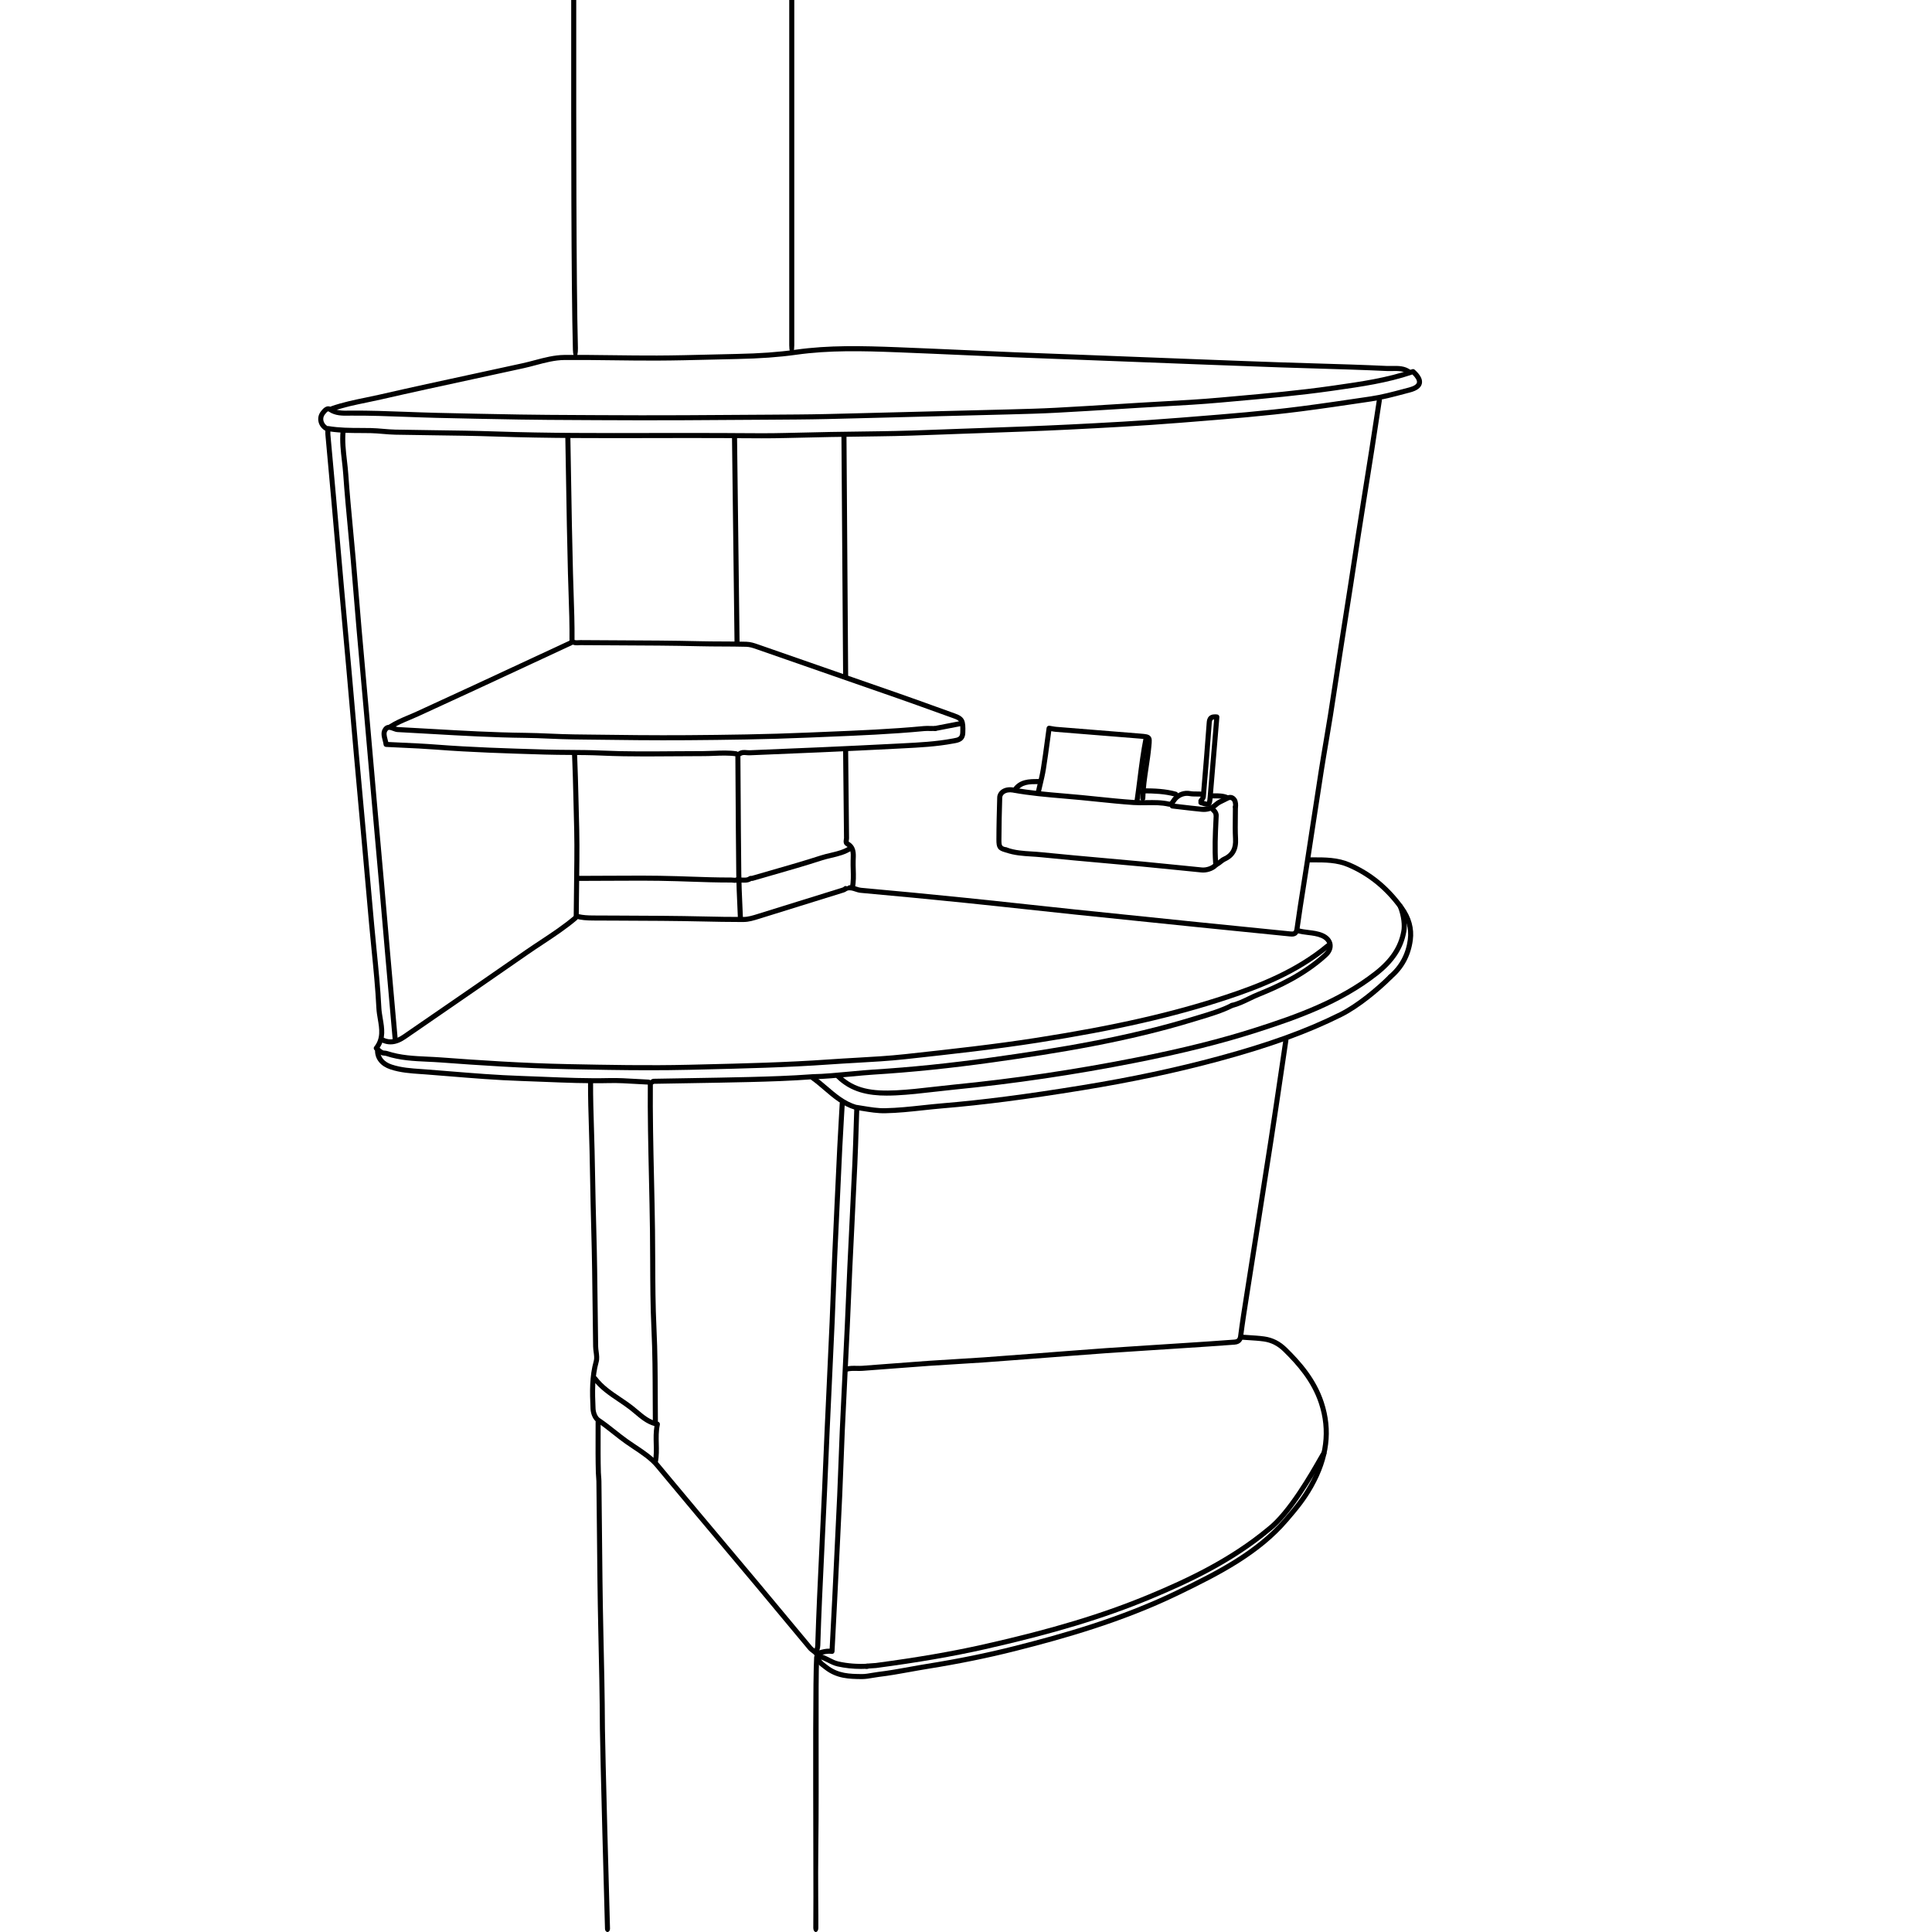 <?xml version="1.0" encoding="utf-8"?>
<!-- Generator: Adobe Illustrator 25.4.1, SVG Export Plug-In . SVG Version: 6.00 Build 0)  -->
<svg version="1.1" id="Calque_1" xmlns="http://www.w3.org/2000/svg" xmlns:xlink="http://www.w3.org/1999/xlink" x="0px" y="0px"
	 viewBox="0 0 2268 2268" style="enable-background:new 0 0 2268 2268;" xml:space="preserve">
<style type="text/css">
	.st0{fill:none;stroke:#000000;stroke-width:3;stroke-linecap:round;stroke-linejoin:round;stroke-miterlimit:10;}
</style>
<g>
	<path d="M762.28,1256.38c-32.2,0-64.33-0.64-95.74-1.27c-52.45-1.05-104.94-4.58-149.37-7.89c-5.08-0.38-10.3-0.62-15.34-0.85
		c-16.07-0.74-32.69-1.5-48.66-6.82c-0.5-0.17-1.22-0.23-1.98-0.3c-1.34-0.12-2.85-0.26-4.31-1.02c-1.85-0.96-3.35-2.27-4.95-3.65
		c-0.65-0.57-1.34-1.16-2.08-1.75c-1.28-1.02-1.48-2.88-0.47-4.16c7.91-9.92,6.08-20.75,4.14-32.22c-0.72-4.24-1.46-8.62-1.67-12.95
		c-1.12-22.78-3.42-45.93-5.64-68.31c-0.96-9.64-1.95-19.61-2.83-29.42c-1.51-16.74-2.99-33.48-4.48-50.23
		c-1.47-16.53-2.94-33.06-4.42-49.58c-1.28-14.24-2.58-28.47-3.88-42.71c-1.68-18.38-3.36-36.75-4.99-55.13
		c-1.51-16.96-2.98-33.93-4.46-50.9c-1.47-16.96-2.95-33.93-4.46-50.89c-1.45-16.31-2.94-32.61-4.43-48.91
		c-1.49-16.31-2.98-32.61-4.44-48.92c-1.58-17.79-3.13-35.59-4.68-53.39c-1.4-16.13-2.81-32.27-4.24-48.4
		c-1.24-14-2.52-27.99-3.79-41.99c-1.04-11.37-2.07-22.74-3.09-34.11c-0.13-1.44-0.1-2.81-0.07-4.54c0-0.11,0-0.23,0.01-0.35
		c-4.18-2.36-7.1-6.21-8.06-10.66c-0.94-4.35,0.08-8.68,2.87-12.19l0.32-0.41c1.91-2.42,6.39-8.1,12.39-4.09
		c5.87,3.92,13.25,3.79,19.76,3.68c0.8-0.01,1.59-0.03,2.36-0.03c22.03-0.17,44.36,0.66,65.95,1.46c11.46,0.43,23.3,0.87,34.95,1.15
		c29.19,0.71,61.18,1.36,97.81,1.98c21.82,0.37,44.02,0.48,65.49,0.58c8.8,0.04,17.59,0.08,26.39,0.14
		c67.07,0.46,135.28-0.05,201.25-0.54l32.92-0.24c22.82-0.16,46.03-0.77,68.48-1.36c7.13-0.19,14.27-0.38,21.4-0.55
		c57.13-1.4,107.88-2.7,155.14-3.96l4.59-0.12c17.6-0.47,35.79-0.95,53.64-1.9c24.83-1.32,50.07-2.89,74.47-4.42
		c7.78-0.49,15.56-0.97,23.34-1.45c9.32-0.57,18.65-1.09,27.98-1.61c21.92-1.21,44.59-2.47,66.78-4.48
		c5.77-0.52,11.53-1.04,17.3-1.55c37.12-3.32,75.51-6.75,113.01-12.12l4.71-0.67c30.14-4.3,61.3-8.75,90.6-18.94
		c1.03-0.36,2.17-0.12,2.97,0.61c6.82,6.21,9.54,11.62,8.33,16.54c-1.14,4.61-5.71,7.99-13.59,10.05c-2.48,0.65-4.96,1.3-7.44,1.96
		c-12.34,3.28-25.1,6.67-38.22,8.61l-6.54,0.97c-24.73,3.67-50.31,7.46-75.58,10.72c-42.56,5.49-85.96,8.94-127.94,12.28
		l-14.55,1.16c-45.39,3.64-91.18,6.03-130.53,7.99c-34.51,1.71-69.6,2.95-103.55,4.14c-8.32,0.29-16.64,0.58-24.96,0.88
		c-6.28,0.23-12.56,0.46-18.84,0.7c-24.61,0.93-50.06,1.88-75.12,2.16c-39.96,0.44-75.83,1.09-109.65,1.99
		c-18.79,0.5-37.88,0.35-56.35,0.2c-4.97-0.04-9.93-0.08-14.9-0.1c-28.34-0.15-57.16-0.09-85.03-0.02
		c-60.57,0.15-123.22,0.29-184.85-1.82c-24.26-0.83-48.95-1.15-72.84-1.46c-14.66-0.19-29.81-0.39-44.72-0.7
		c-4.88-0.1-9.78-0.52-14.53-0.92c-4.65-0.39-9.45-0.8-14.14-0.9c-3.99-0.08-7.97-0.1-11.98-0.11c-11.43-0.04-23.22-0.07-35.44-1.8
		c-0.03,1.38-0.04,2.5,0.05,3.54c1.02,11.37,2.05,22.73,3.09,34.1c1.28,14,2.55,28,3.79,42c1.43,16.13,2.83,32.27,4.24,48.4
		c1.55,17.79,3.1,35.59,4.68,53.38c1.45,16.31,2.94,32.61,4.43,48.91c1.49,16.31,2.98,32.62,4.44,48.92
		c1.51,16.96,2.99,33.93,4.46,50.9c1.47,16.96,2.95,33.93,4.46,50.89c1.64,18.38,3.31,36.75,4.99,55.12
		c1.3,14.24,2.6,28.47,3.88,42.71c1.49,16.53,2.96,33.06,4.42,49.59c1.49,16.74,2.98,33.48,4.48,50.22
		c0.88,9.79,1.87,19.74,2.82,29.37c2.23,22.46,4.53,45.68,5.66,68.6c0.2,3.98,0.88,8,1.6,12.25c1.94,11.46,3.94,23.28-3.64,34.57
		c0.03,0.02,0.05,0.04,0.08,0.07c1.38,1.2,2.58,2.23,3.81,2.87c0.42,0.22,1.28,0.3,2.11,0.37c1.01,0.09,2.16,0.19,3.32,0.58
		c15.19,5.06,31.39,5.8,47.06,6.52c5.09,0.24,10.35,0.48,15.51,0.86c44.35,3.31,96.73,6.83,149.04,7.87
		c46.54,0.93,94.66,1.89,142.18,0.75l14.88-0.36c49.2-1.17,100.08-2.37,150.01-5.92c10.29-0.73,20.76-1.32,30.88-1.89
		c19.03-1.07,38.71-2.18,57.92-4.28l4.03-0.44c49.6-5.42,100.89-11.02,151.04-18.88c90.97-14.25,159.39-29.84,221.83-50.54
		c37.82-12.54,81.37-29.43,117.64-59.69c1.26-1.05,3.13-0.88,4.17,0.38c1.05,1.26,0.88,3.13-0.38,4.18
		c-37.03,30.89-81.23,48.06-119.57,60.77c-62.76,20.8-131.47,36.46-222.78,50.77c-50.29,7.88-101.65,13.49-151.32,18.92l-4.03,0.44
		c-19.36,2.12-39.12,3.23-58.23,4.3c-10.1,0.57-20.55,1.16-30.8,1.89c-50.07,3.56-101.02,4.77-150.29,5.94l-14.87,0.36
		C793.44,1256.23,777.85,1256.38,762.28,1256.38z M813.26,508.26c12.72,0,25.48,0.02,38.14,0.09c4.97,0.03,9.94,0.07,14.91,0.1
		c18.42,0.15,37.46,0.29,56.14-0.2c33.85-0.9,69.75-1.55,109.74-1.99c24.98-0.28,50.39-1.23,74.96-2.16
		c6.28-0.24,12.57-0.47,18.85-0.7c8.32-0.3,16.64-0.59,24.96-0.88c33.92-1.19,69-2.42,103.46-4.13
		c39.31-1.95,85.03-4.34,130.35-7.98l14.55-1.16c41.91-3.33,85.24-6.78,127.65-12.25c25.21-3.25,50.75-7.04,75.46-10.7l6.54-0.97
		c12.78-1.89,25.38-5.24,37.56-8.48c2.49-0.66,4.97-1.32,7.46-1.97c5.45-1.42,8.77-3.46,9.33-5.73c0.56-2.28-1.31-5.64-5.3-9.55
		c-29.33,9.97-60.17,14.37-90,18.62l-4.71,0.67c-37.65,5.39-76.12,8.83-113.32,12.15c-5.77,0.52-11.53,1.03-17.29,1.55
		c-22.3,2.02-45.02,3.28-66.99,4.5c-9.32,0.52-18.64,1.03-27.95,1.6c-7.78,0.48-15.55,0.96-23.33,1.45
		c-24.42,1.52-49.68,3.1-74.53,4.42c-17.93,0.95-36.16,1.43-53.79,1.9l-4.59,0.12c-47.27,1.27-98.02,2.56-155.16,3.96
		c-7.13,0.17-14.26,0.36-21.39,0.55c-22.47,0.59-45.72,1.21-68.59,1.37l-32.91,0.24c-65.99,0.49-134.22,0.99-201.33,0.54
		c-8.79-0.06-17.58-0.1-26.38-0.14c-21.49-0.1-43.7-0.21-65.56-0.58c-36.64-0.62-68.65-1.27-97.86-1.98
		c-11.68-0.29-23.55-0.73-35.02-1.15c-21.52-0.8-43.77-1.63-65.69-1.46c-0.75,0.01-1.52,0.02-2.31,0.03
		c-7.01,0.12-15.75,0.27-23.16-4.68c-0.97-0.65-1.57-0.8-4.44,2.83l-0.34,0.43c-1.67,2.09-2.28,4.67-1.72,7.25
		c0.56,2.59,2.21,4.87,4.6,6.4c0.37-0.08,0.76-0.1,1.15-0.03c12.96,2.17,25.63,2.21,37.89,2.24c4.04,0.01,8.06,0.03,12.08,0.11
		c4.87,0.1,9.77,0.52,14.51,0.92c4.65,0.4,9.46,0.8,14.15,0.9c14.88,0.31,30.03,0.51,44.67,0.7c23.92,0.31,48.64,0.63,72.96,1.46
		c61.52,2.11,124.1,1.96,184.63,1.82C781.76,508.3,797.49,508.26,813.26,508.26z"/>
	<path d="M1446.25,1183.23c-1.36,0-2.58-0.94-2.89-2.32c-0.36-1.6,0.65-3.18,2.24-3.54c6.49-1.46,13-4.6,19.29-7.64
		c3.56-1.72,7.24-3.5,10.93-4.98c23.28-9.37,53.21-23.04,78.2-45.83c3.4-3.1,4.97-6.62,4.41-9.91c-0.56-3.33-3.23-6.18-7.53-8.03
		c-4.8-2.06-9.9-2.68-15.3-3.34c-4.3-0.52-8.75-1.06-13.1-2.39c-1.57-0.48-2.45-2.14-1.97-3.7c0.48-1.57,2.13-2.45,3.7-1.97
		c3.85,1.18,7.85,1.66,12.08,2.17c5.57,0.68,11.34,1.37,16.92,3.77c6.12,2.63,10.14,7.18,11.03,12.49
		c0.9,5.35-1.32,10.77-6.27,15.28c-25.69,23.43-56.24,37.4-79.99,46.95c-3.5,1.41-7.09,3.14-10.56,4.82
		c-6.6,3.18-13.42,6.48-20.58,8.09C1446.68,1183.21,1446.46,1183.23,1446.25,1183.23z"/>
	<path d="M389.89,482.68c-1.22,0-2.37-0.76-2.8-1.98c-0.54-1.55,0.27-3.24,1.82-3.78c13.17-4.62,26.92-7.45,40.22-10.18
		c5.42-1.11,11.02-2.27,16.48-3.52c36.6-8.4,73.91-16.46,110-24.25c19.33-4.17,38.66-8.35,57.97-12.59
		c4.68-1.03,9.44-2.3,14.05-3.52c11.28-3,22.94-6.1,35-6.2c19.08-0.15,38.47,0.09,57.22,0.33c16.88,0.21,34.34,0.43,51.49,0.36
		c21.08-0.08,42.53-0.62,63.28-1.14c10.19-0.26,20.37-0.51,30.56-0.72c26.68-0.54,48.55-2.11,68.82-4.95
		c39.17-5.49,77.57-4.57,120.1-2.91c27.08,1.05,54.61,2.27,81.22,3.46c18.39,0.82,36.77,1.63,55.16,2.4
		c16.46,0.69,33.2,1.3,49.39,1.89c9.89,0.36,19.77,0.72,29.65,1.1c19.2,0.74,38.41,1.48,57.61,2.23c23.29,0.91,46.58,1.81,69.87,2.7
		l19.59,0.75c28.23,1.08,57.43,2.21,86.14,3.18c13.87,0.47,27.73,0.88,41.6,1.29c27.51,0.81,55.96,1.66,83.93,2.98
		c1.95,0.09,3.95,0.05,6.08,0.01c7.2-0.15,15.34-0.32,22.33,5.29c1.28,1.02,1.48,2.89,0.46,4.17c-1.02,1.27-2.89,1.48-4.17,0.46
		c-5.31-4.26-11.71-4.12-18.5-3.98c-2.13,0.05-4.33,0.09-6.49-0.01c-27.92-1.32-56.34-2.16-83.82-2.98
		c-13.88-0.41-27.76-0.82-41.63-1.29c-28.73-0.98-57.93-2.1-86.16-3.18l-19.59-0.75c-23.29-0.89-46.58-1.8-69.87-2.7
		c-19.2-0.75-38.41-1.49-57.61-2.23c-9.88-0.38-19.76-0.74-29.64-1.1c-16.2-0.59-32.95-1.2-49.43-1.89
		c-18.39-0.77-36.78-1.59-55.18-2.4c-26.61-1.18-54.13-2.4-81.19-3.45c-42.25-1.64-80.36-2.56-119.05,2.86
		c-20.51,2.87-42.6,4.46-69.52,5.01c-10.18,0.21-20.35,0.46-30.53,0.72c-20.77,0.52-42.26,1.06-63.4,1.14
		c-17.19,0.07-34.68-0.15-51.59-0.36c-18.72-0.23-38.08-0.48-57.1-0.33c-11.31,0.09-22.6,3.09-33.52,6
		c-4.67,1.24-9.49,2.53-14.3,3.58c-19.32,4.25-38.65,8.42-57.99,12.6c-36.07,7.79-73.36,15.84-109.92,24.23
		c-5.52,1.27-11.16,2.43-16.61,3.55c-13.11,2.69-26.66,5.48-39.45,9.97C390.54,482.63,390.21,482.68,389.89,482.68z"/>
	<path d="M464,1223.85c-1.52,0-2.81-1.16-2.95-2.7l-2.69-30.42c-2.07-23.46-4.15-46.92-6.2-70.38c-1.08-12.35-2.14-24.71-3.21-37.06
		c-1.23-14.33-2.46-28.65-3.73-42.98c-1.52-17.31-3.07-34.62-4.62-51.93c-1.43-15.96-2.85-31.92-4.26-47.88
		c-1.49-16.85-2.96-33.71-4.42-50.56c-1.49-17.08-2.98-34.15-4.48-51.22c-1.2-13.64-2.42-27.27-3.65-40.9
		c-1.76-19.64-3.52-39.28-5.22-58.92c-1.17-13.5-2.28-27-3.39-40.5c-1.17-14.17-2.33-28.34-3.57-42.51
		c-0.98-11.22-2.03-22.43-3.09-33.64c-2.01-21.37-4.09-43.47-5.58-65.26c-0.36-5.33-0.99-10.78-1.6-16.05
		c-1.31-11.31-2.66-23.01-1.57-34.81c0.15-1.63,1.62-2.83,3.22-2.68c1.63,0.15,2.83,1.59,2.68,3.22
		c-1.03,11.19,0.29,22.58,1.56,33.59c0.62,5.33,1.25,10.85,1.63,16.32c1.48,21.71,3.56,43.77,5.56,65.1
		c1.06,11.22,2.11,22.45,3.09,33.68c1.24,14.17,2.4,28.36,3.57,42.54c1.11,13.49,2.22,26.99,3.39,40.47
		c1.7,19.64,3.46,39.27,5.22,58.9c1.22,13.64,2.44,27.27,3.65,40.91c1.51,17.07,2.99,34.15,4.48,51.23
		c1.47,16.85,2.94,33.71,4.42,50.56c1.41,15.96,2.83,31.92,4.26,47.88c1.55,17.31,3.09,34.62,4.62,51.94
		c1.26,14.33,2.49,28.66,3.73,42.99c1.06,12.35,2.13,24.7,3.2,37.05c2.05,23.46,4.13,46.91,6.2,70.37l2.69,30.43
		c0.14,1.63-1.06,3.07-2.69,3.21C464.18,1223.85,464.09,1223.85,464,1223.85z"/>
	<path d="M1093.5,858.17c-0.48-0.01-0.95-0.02-1.41-0.03c-2.67-0.06-4.97-0.11-7.2,0.1c-37.9,3.61-76.51,5.2-113.85,6.73
		c-7.24,0.3-14.47,0.59-21.71,0.91c-49.21,2.12-97.52,2.72-142.4,3.06c-38.91,0.3-78.46-0.21-116.71-0.7l-16.76-0.21
		c-9.44-0.12-19.02-0.52-28.28-0.91c-9.52-0.4-19.37-0.82-29.03-0.92c-36.84-0.39-74.18-2.54-110.29-4.62
		c-13.02-0.75-26.04-1.5-39.07-2.18c-2.01-0.1-3.89-0.81-5.71-1.5c-4.16-1.56-5.1-1.54-6.3,0.18c-1.62,2.33-1.01,5.15,0.13,9.55
		c0.29,1.11,0.58,2.24,0.83,3.41c5.32,0.27,10.65,0.52,15.98,0.76c13.4,0.62,27.26,1.25,40.91,2.31
		c40.76,3.16,82.32,4.42,122.52,5.63l4.84,0.15c9.6,0.29,19.38,0.36,28.85,0.43c12.26,0.09,24.93,0.17,37.4,0.75
		c28.31,1.3,57.14,1.06,85.02,0.83c11.28-0.09,22.92-0.2,34.43-0.18c4.13-0.05,8.21-0.16,12.23-0.33
		c8.72-0.35,17.73-0.71,26.73,0.57c1.62,0.23,2.75,1.73,2.51,3.35c-0.23,1.62-1.74,2.75-3.35,2.52c-8.46-1.21-17.2-0.85-25.65-0.52
		c-4.05,0.16-8.23,0.33-12.38,0.33c-0.4,0-0.78,0-1.18,0c-11.1,0-22.38,0.09-33.29,0.18c-10.93,0.09-22.02,0.18-33.16,0.18
		c-17.35,0-34.84-0.22-52.18-1.02c-12.36-0.57-24.97-0.66-37.17-0.74c-9.5-0.07-19.32-0.14-28.99-0.43l-4.84-0.15
		c-40.26-1.22-81.89-2.48-122.79-5.65c-13.56-1.05-27.37-1.69-40.72-2.3c-6.14-0.28-12.27-0.56-18.38-0.88
		c-1.43-0.08-2.6-1.16-2.78-2.57c-0.22-1.69-0.68-3.45-1.12-5.15c-1.18-4.57-2.52-9.74,0.74-14.42c4.04-5.8,9.8-3.64,13.25-2.34
		c1.46,0.55,2.85,1.07,3.93,1.13c13.04,0.67,26.07,1.43,39.1,2.18c36.04,2.08,73.3,4.23,110.01,4.61c9.76,0.1,19.65,0.52,29.22,0.92
		c9.22,0.39,18.75,0.79,28.1,0.91l16.76,0.21c38.22,0.49,77.74,1,116.59,0.7c44.82-0.34,93.07-0.94,142.19-3.06
		c7.24-0.31,14.48-0.61,21.72-0.91c37.26-1.53,75.79-3.11,113.53-6.71c2.58-0.25,5.16-0.18,7.9-0.12c1.33,0.03,2.74,0.06,4.24,0.06
		c1.64,0,2.96,1.33,2.96,2.96v2.64"/>
	<path d="M958.11,1941.3c-0.54,0-1.09-0.15-1.58-0.46c-1.38-0.88-1.79-2.71-0.92-4.09c1.4-2.21,1.46-4.83,1.52-7.85l0.04-1.52
		c0.5-15.17,1.13-33.15,1.96-51.43c0.99-21.77,2.02-43.55,3.04-65.32c0.96-20.39,1.92-40.78,2.85-61.18
		c0.54-11.85,1.03-23.71,1.52-35.57c0.47-11.53,0.95-23.07,1.47-34.6c0.83-18.16,1.68-36.32,2.53-54.48
		c1.14-24.33,2.28-48.66,3.36-73c0.57-12.83,1.05-25.89,1.51-38.52c0.46-12.64,0.94-25.71,1.51-38.56
		c1.66-37.69,3.55-78.2,5.93-127.49c0.58-12.02,1.3-24.23,1.99-36.04c0.32-5.45,0.64-10.91,0.95-16.36
		c0.09-1.63,1.49-2.85,3.13-2.79c1.63,0.09,2.88,1.49,2.79,3.13c-0.31,5.46-0.63,10.91-0.95,16.37
		c-0.69,11.79-1.41,23.99-1.99,35.98c-2.38,49.28-4.26,89.79-5.93,127.47c-0.57,12.83-1.05,25.89-1.51,38.52
		c-0.46,12.64-0.94,25.71-1.51,38.56c-1.08,24.34-2.22,48.68-3.36,73.01c-0.85,18.16-1.7,36.31-2.53,54.47
		c-0.52,11.52-1,23.05-1.47,34.57c-0.49,11.87-0.98,23.73-1.52,35.59c-0.93,20.4-1.89,40.79-2.85,61.18
		c-1.03,21.77-2.05,43.54-3.04,65.31c-0.83,18.24-1.45,36.2-1.95,51.35l-0.04,1.45c-0.07,3.42-0.15,7.3-2.44,10.91
		C960.06,1940.82,959.1,1941.3,958.11,1941.3z"/>
	<path d="M1040.86,1286.15c-21.12,0-42.17-3.73-59.15-20.68c-1.16-1.16-1.16-3.03,0-4.19c1.16-1.16,3.03-1.16,4.19,0
		c17.34,17.31,38.9,19.97,65.94,18.65c14.76-0.72,29.77-2.46,44.28-4.13c7.46-0.86,15.18-1.75,22.79-2.5
		c70.74-6.94,142.47-17.56,213.18-31.54c55.72-11.02,100.83-22.3,141.97-35.51c47.38-15.21,97.16-32.82,139.38-65.78
		c18.31-14.3,28.34-29.41,31.59-47.57c1.17-6.09,0.37-17.1-4.04-28.02c-0.61-1.52,0.12-3.25,1.64-3.86
		c1.52-0.62,3.24,0.12,3.86,1.64c4.2,10.43,5.96,23.02,4.37,31.32c-3.51,19.64-14.24,35.91-33.77,51.16
		c-42.99,33.57-93.34,51.38-141.22,66.76c-41.36,13.28-86.69,24.62-142.64,35.68c-70.9,14.02-142.82,24.66-213.75,31.62
		c-7.56,0.74-15.25,1.63-22.69,2.49c-14.61,1.69-29.71,3.43-44.67,4.17C1048.39,1286.03,1044.62,1286.15,1040.86,1286.15z"/>
	<path d="M765.41,1273.26c-1.09,0-2.13-0.6-2.65-1.64c-0.73-1.46-0.14-3.25,1.32-3.98c0.12-0.06,0.24-0.14,0.36-0.22
		c0.64-0.41,1.6-1.02,2.89-1.04c12.94-0.24,25.89-0.46,38.84-0.67c24.19-0.4,49.2-0.81,73.79-1.42c23.35-0.58,48.35-1.37,72.96-3.2
		c1.09-0.08,2.13-0.1,3.13-0.12c1.64,0,2.96,1.33,2.96,2.97c0,1.63-1.33,2.96-2.96,2.96c-0.03,0-0.05,0-0.07,0
		c-0.84,0-1.71,0.04-2.62,0.1c-24.74,1.84-49.83,2.64-73.25,3.22c-24.61,0.61-49.64,1.02-73.84,1.42
		c-12.82,0.21-25.64,0.42-38.46,0.66c-0.06,0.04-0.13,0.08-0.19,0.12c-0.29,0.19-0.59,0.37-0.89,0.52
		C766.31,1273.16,765.86,1273.26,765.41,1273.26z M767.45,1272.31C767.45,1272.31,767.45,1272.31,767.45,1272.31
		C767.45,1272.31,767.45,1272.31,767.45,1272.31z"/>
	<path d="M962.07,1943.28c-1.3,0-2.5-0.86-2.86-2.18c-0.43-1.58,0.5-3.21,2.08-3.64l0.32-0.09c3.81-1.04,7.72-2.12,12.32-2
		l0.87-16.68c0.72-13.84,1.43-27.31,2.09-40.77l0.99-20.24c1.65-33.52,3.36-68.19,4.91-102.29c0.58-12.67,1.05-25.55,1.51-38.02
		c0.46-12.48,0.94-25.38,1.51-38.07c1.05-23.05,2.18-46.09,3.31-69.14c0.87-17.8,1.74-35.61,2.58-53.41
		c0.53-11.35,1-22.7,1.47-34.05c0.49-11.71,0.97-23.42,1.52-35.13c0.81-17.07,1.65-34.14,2.49-51.21
		c1.14-23.06,2.32-46.89,3.38-70.34c0.67-14.9,1.14-29.53,1.63-45.02c0.22-6.95,0.44-13.95,0.69-21.04
		c0.03-0.85,0.42-1.64,1.07-2.18c0.65-0.54,1.51-0.78,2.34-0.65c2.29,0.35,4.54,0.72,6.78,1.09c8.99,1.47,17.49,2.9,26.02,2.7
		c14.6-0.28,29.39-1.87,43.7-3.42c7.63-0.82,15.53-1.68,23.32-2.32c47.44-3.94,97.94-10.46,163.75-21.17
		c58.08-9.45,110.68-20.64,160.83-34.24c58.58-15.88,102.27-31.7,141.69-51.32c20.14-10.03,42.96-29.11,57.6-43.62
		c1.16-1.15,3.04-1.15,4.19,0.02c1.15,1.16,1.14,3.04-0.02,4.19c-14.97,14.84-38.36,34.38-59.14,44.72
		c-39.78,19.8-83.82,35.75-142.78,51.73c-50.35,13.65-103.15,24.89-161.43,34.37c-65.97,10.73-116.62,17.28-164.22,21.23
		c-7.72,0.64-15.58,1.49-23.18,2.31c-14.44,1.56-29.37,3.17-44.23,3.45c-9.09,0.18-17.83-1.26-27.09-2.78
		c-1.13-0.19-2.27-0.37-3.42-0.56c-0.2,5.94-0.39,11.83-0.57,17.68c-0.49,15.51-0.96,30.15-1.63,45.1
		c-1.06,23.46-2.24,47.31-3.38,70.37c-0.84,17.06-1.69,34.13-2.49,51.19c-0.55,11.7-1.04,23.4-1.52,35.1
		c-0.47,11.36-0.94,22.72-1.48,34.08c-0.84,17.81-1.71,35.61-2.58,53.42c-1.13,23.04-2.25,46.07-3.3,69.12
		c-0.58,12.67-1.05,25.55-1.51,38.02c-0.46,12.48-0.94,25.38-1.51,38.07c-1.55,34.11-3.26,68.78-4.91,102.31l-1,20.24
		c-0.66,13.48-1.37,26.95-2.09,40.8l-1.03,19.73c-0.04,0.83-0.44,1.61-1.08,2.14c-0.64,0.53-1.48,0.77-2.31,0.64
		c-4.82-0.69-8.85,0.41-13.13,1.57l-0.32,0.09C962.59,1943.25,962.33,1943.28,962.07,1943.28z"/>
	<path d="M996.66,1039.2c3.43-0.18,6.38,0.8,9.04,1.69c1.76,0.59,3.42,1.14,5.04,1.29c41.27,3.71,82.51,7.67,122.59,11.76
		c24.65,2.52,49.69,5.22,73.91,7.83c18.52,2,37.04,4,55.56,5.94c43.97,4.6,88.7,9.16,131.95,13.58l12.32,1.26
		c36.66,3.74,72.9,7.39,107.71,10.84c3.67,0.36,4.38,0.15,4.86-3.32c2.42-17.53,5.23-35.29,7.95-52.47c1.25-7.9,2.5-15.8,3.72-23.7
		c2.1-13.65,4.18-27.29,6.26-40.94c3.43-22.54,6.99-45.84,10.58-68.75c1.8-11.47,3.77-23.11,5.67-34.36
		c1.71-10.12,3.48-20.58,5.12-30.88c2.24-14.08,4.41-28.43,6.51-42.3c1.46-9.61,2.91-19.23,4.4-28.84
		c2.2-14.18,4.42-28.36,6.65-42.53c2.07-13.16,4.13-26.33,6.18-39.5c1.51-9.71,2.98-19.43,4.46-29.14
		c1.47-9.72,2.95-19.44,4.46-29.16c2.24-14.43,4.53-28.84,6.81-43.26l2.07-13.08c0.85-5.34,1.7-10.68,2.55-16.01
		c1.46-9.15,2.93-18.3,4.35-27.46c2.11-13.61,4.18-27.22,6.25-40.83l2.66-17.46c0.25-1.62,1.75-2.73,3.38-2.48
		c1.62,0.25,2.73,1.76,2.48,3.38l-2.66,17.46c-2.07,13.62-4.14,27.24-6.25,40.85c-1.42,9.17-2.89,18.33-4.35,27.49
		c-0.85,5.33-1.71,10.67-2.55,16l-2.07,13.08c-2.29,14.41-4.57,28.82-6.81,43.24c-1.51,9.71-2.98,19.43-4.46,29.14
		c-1.47,9.72-2.95,19.44-4.46,29.16c-2.04,13.17-4.11,26.34-6.18,39.51c-2.22,14.17-4.45,28.34-6.65,42.52
		c-1.49,9.6-2.94,19.21-4.4,28.82c-2.1,13.88-4.28,28.23-6.52,42.34c-1.64,10.33-3.42,20.8-5.13,30.93
		c-1.9,11.24-3.87,22.85-5.66,34.29c-3.59,22.9-7.15,46.2-10.58,68.73c-2.08,13.65-4.16,27.3-6.27,40.95
		c-1.22,7.91-2.47,15.82-3.72,23.72c-2.72,17.15-5.52,34.88-7.93,52.35c-1.03,7.43-5.62,8.56-8.98,8.56c-0.9,0-1.71-0.08-2.34-0.14
		c-34.82-3.45-71.06-7.1-107.73-10.84l-12.32-1.26c-43.25-4.41-87.98-8.98-131.96-13.58c-18.53-1.94-37.05-3.94-55.58-5.94
		c-24.21-2.61-49.25-5.32-73.88-7.83c-40.05-4.09-81.27-8.04-122.51-11.75c-2.31-0.21-4.39-0.9-6.39-1.57
		c-3.17-1.06-5.91-1.97-9.29-0.97c-0.9,0.27-1.87,0.09-2.62-0.47s-1.19-1.44-1.19-2.38"/>
	<path d="M1011.8,1971.12c-0.15,0-0.3,0-0.44,0c-14.41-0.19-29.3-0.39-43.39-11.45c-0.64-0.51-1.29-0.99-1.93-1.47
		c-3.85-2.87-8.21-6.12-8.89-12.64c-0.24-2.29-1.72-3.51-4.31-5.45c-1.42-1.07-2.9-2.17-4.13-3.66
		c-40.75-49.16-84.33-101.24-133.24-159.21c-10.13-12-20.33-24.27-30.19-36.13c-5.23-6.29-10.47-12.58-15.71-18.86
		c-6.91-8.27-16.63-14.74-26.04-21c-3.15-2.1-6.41-4.27-9.53-6.48c-5.12-3.63-10.1-7.57-14.91-11.38
		c-5.9-4.67-11.99-9.49-18.33-13.72c-4.2-2.81-7.23-9.16-7.54-15.81c-0.92-20.07-1.27-38.16,3.83-56.36
		c0.81-2.89,0.35-6.36-0.14-10.04c-0.3-2.23-0.6-4.52-0.64-6.82c-0.24-14.95-0.41-29.89-0.58-44.84
		c-0.35-29.99-0.71-61.01-1.59-91.49c-0.6-20.84-1.01-42.01-1.4-62.49c-0.19-10.14-0.39-20.28-0.61-30.42
		c-0.2-9.16-0.48-18.31-0.77-27.47c-0.54-17.57-1.11-35.74-1.02-53.65c0.01-1.63,1.33-2.95,2.96-2.95c0,0,0.01,0,0.02,0
		c1.64,0.01,2.96,1.34,2.95,2.98c-0.09,17.81,0.47,35.92,1.01,53.44c0.28,9.17,0.57,18.35,0.77,27.52
		c0.22,10.14,0.41,20.29,0.61,30.44c0.39,20.47,0.8,41.63,1.4,62.44c0.88,30.53,1.24,61.57,1.59,91.59
		c0.17,14.94,0.35,29.88,0.58,44.82c0.03,1.95,0.3,3.98,0.59,6.13c0.55,4.11,1.11,8.36-0.03,12.42
		c-4.86,17.34-4.51,34.94-3.62,54.49c0.21,4.63,2.32,9.43,4.91,11.15c6.54,4.36,12.73,9.26,18.72,14
		c4.75,3.76,9.66,7.65,14.66,11.19c3.05,2.16,6.27,4.3,9.39,6.38c9.76,6.49,19.85,13.2,27.31,22.13
		c5.24,6.28,10.48,12.57,15.72,18.87c9.86,11.85,20.06,24.11,30.17,36.1c48.92,57.98,92.51,110.07,133.27,159.25
		c0.79,0.95,1.92,1.8,3.12,2.7c2.73,2.05,6.13,4.6,6.65,9.58c0.39,3.75,2.62,5.58,6.53,8.5c0.68,0.51,1.37,1.02,2.05,1.56
		c12.51,9.82,25.77,10,39.8,10.18c3.94,0.09,8.43-0.72,12.78-1.48c2.35-0.41,4.56-0.79,6.63-1.03c12.21-1.44,24.58-3.68,36.54-5.84
		c6.77-1.22,13.78-2.49,20.7-3.6c36.98-5.94,70.51-12.76,102.48-20.85c57.23-14.48,124.48-33.48,189.31-64.69
		c50.56-24.34,95.05-47.55,127.41-85.16c12.1-14.06,20.66-24.41,29.13-39.45c18.38-32.65,22.27-63.85,11.92-95.39
		c-8.59-26.14-25.93-45.58-41.75-61.15c-6.85-6.73-14.42-10.59-23.16-11.8c-5.78-0.8-11.78-1.17-17.59-1.53
		c-2.64-0.16-5.28-0.33-7.91-0.53c-1.63-0.13-2.85-1.55-2.73-3.18c0.12-1.63,1.56-2.85,3.18-2.73c2.6,0.2,5.22,0.36,7.82,0.53
		c5.91,0.37,12.03,0.75,18.03,1.58c10.05,1.39,18.72,5.79,26.5,13.45c16.33,16.06,34.24,36.17,43.23,63.52
		c10.91,33.21,6.86,65.96-12.38,100.14c-8.74,15.52-17.47,26.07-29.8,40.41c-33.1,38.47-78.15,61.99-129.33,86.63
		c-65.3,31.44-132.91,50.55-190.43,65.1c-32.15,8.13-65.84,14.99-103,20.96c-6.87,1.1-13.84,2.36-20.59,3.58
		c-12.05,2.18-24.51,4.43-36.9,5.89c-1.92,0.23-4.06,0.6-6.32,0.99C1020.97,1970.29,1016.16,1971.12,1011.8,1971.12z"/>
	<path d="M1017.29,1959.03c-1.09,0-2.14-0.6-2.66-1.64c-0.73-1.47-0.13-3.25,1.33-3.98c0.78-0.39,1.37-0.52,9.66-1.04
		c1.15-0.07,2.03-0.12,2.3-0.15c49.14-6.52,89.55-13.5,127.13-21.96c79.61-17.91,139.26-35.95,193.43-58.48
		c44-18.31,94.97-42.01,139.36-79.06c23.75-18.45,49.82-64.17,59.63-81.39c4.97-8.72,5.27-9.24,7.84-8.21
		c1.17,0.47,2.23,1.82,1.77,3.67c-0.17,0.68-0.56,1.25-1.08,1.64c-0.68,1.1-1.99,3.41-3.37,5.83
		c-9.97,17.49-36.47,63.96-61.07,83.07c-44.91,37.49-96.38,61.44-140.8,79.92c-54.49,22.67-114.45,40.8-194.41,58.79
		c-37.76,8.5-78.33,15.5-127.69,22.05c-0.22,0.03-1.27,0.1-2.68,0.19c-2.04,0.13-6.75,0.42-7.81,0.6
		C1017.89,1958.99,1017.59,1959.03,1017.29,1959.03z M1018.6,1958.73L1018.6,1958.73C1018.6,1958.73,1018.6,1958.73,1018.6,1958.73z
		 M1018.61,1958.72C1018.61,1958.72,1018.61,1958.73,1018.61,1958.72C1018.61,1958.73,1018.61,1958.72,1018.61,1958.72z
		 M1551.33,1705.37C1551.33,1705.37,1551.33,1705.37,1551.33,1705.37C1551.33,1705.37,1551.33,1705.37,1551.33,1705.37z"/>
	<path d="M993.69,1610.25c-1.3,0-2.49-0.86-2.85-2.16c-0.44-1.58,0.48-3.21,2.05-3.66c4.39-1.23,8.7-1.14,12.88-1.05
		c2.25,0.04,4.38,0.09,6.48-0.06c10.84-0.8,21.68-1.63,32.51-2.46c14.93-1.15,30.37-2.34,45.57-3.4
		c10.72-0.75,21.61-1.39,32.15-2.02c10.52-0.62,21.4-1.26,32.08-2.01c18.02-1.26,36.33-2.68,54.05-4.05c8-0.62,16-1.24,24.01-1.85
		c6.58-0.5,13.17-1.01,19.75-1.52c14.91-1.15,30.32-2.34,45.49-3.4c16.81-1.17,33.91-2.26,50.44-3.32
		c8.55-0.55,17.11-1.09,25.66-1.65l15.99-1.04c19.37-1.25,39.4-2.54,59.08-4.04c2.54-0.19,3.99-0.91,4.41-4.17
		c2.05-16.09,4.61-32.36,7.1-48.1l1.62-10.31c3.24-20.75,6.51-41.49,9.78-62.24c5.56-35.31,11.31-71.82,16.85-107.74
		c4.24-27.54,8.37-55.56,12.37-82.67c1.81-12.29,3.62-24.59,5.45-36.88c0.24-1.62,1.74-2.74,3.37-2.5c1.62,0.24,2.74,1.75,2.5,3.37
		c-1.83,12.29-3.64,24.58-5.45,36.88c-4,27.12-8.13,55.16-12.38,82.71c-5.54,35.93-11.29,72.45-16.85,107.76
		c-3.27,20.74-6.54,41.48-9.78,62.23l-1.63,10.32c-2.48,15.7-5.04,31.93-7.07,47.93c-0.5,3.96-2.62,8.79-9.84,9.34
		c-19.71,1.49-39.76,2.79-59.14,4.04l-15.98,1.04c-8.56,0.56-17.11,1.11-25.67,1.65c-16.53,1.06-33.61,2.15-50.41,3.32
		c-15.15,1.06-30.55,2.25-45.45,3.4c-6.59,0.51-13.17,1.02-19.76,1.52c-8,0.61-16,1.23-24,1.84c-17.72,1.37-36.05,2.79-54.09,4.05
		c-10.71,0.75-21.61,1.39-32.14,2.02c-10.52,0.62-21.4,1.26-32.08,2.01c-15.18,1.06-30.61,2.25-45.53,3.4
		c-10.84,0.84-21.69,1.67-32.54,2.47c-2.38,0.17-4.75,0.13-7.04,0.08c-3.91-0.08-7.61-0.16-11.15,0.84
		C994.23,1610.21,993.96,1610.25,993.69,1610.25z"/>
	<path d="M955.05,1266.9c-1.62,0-2.95-1.3-2.96-2.93c-0.02-1.64,1.29-2.98,2.93-3c11.3-0.13,28.62-1.75,43.9-3.18
		c9.82-0.92,19.09-1.79,26.22-2.22c44.36-2.73,89.84-7.39,139.06-14.26c76.77-10.71,158.58-23.94,236.75-47.99
		c1.81-0.56,3.78-1.15,5.88-1.78c11.48-3.44,27.21-8.16,38.03-13.9c1.45-0.77,3.24-0.22,4.01,1.23c0.77,1.45,0.22,3.24-1.23,4.01
		c-11.33,6.01-27.38,10.83-39.11,14.34c-2.08,0.62-4.04,1.21-5.83,1.76c-78.57,24.17-160.67,37.45-237.68,48.2
		c-49.36,6.89-95,11.57-139.51,14.31c-7.04,0.43-16.26,1.3-26.04,2.21c-16.15,1.51-32.85,3.07-44.39,3.2
		C955.07,1266.9,955.06,1266.9,955.05,1266.9z"/>
	<path d="M868.19,887.85c-0.94,0-1.86-0.44-2.44-1.27c-0.93-1.35-0.6-3.19,0.75-4.13c3.53-2.45,7.25-2.13,10.23-1.86
		c1.13,0.1,2.19,0.19,3.19,0.15c51.96-2.1,113.26-4.68,173.89-7.84l5.77-0.3c19.15-0.97,38.95-1.98,58.07-5.55l1.44-0.26
		c5.51-0.96,7.95-1.59,8.15-6.73c0.5-13.29-0.45-14.14-8.05-16.87c-7.03-2.52-14.05-5.05-21.08-7.58
		c-14.77-5.33-30.05-10.83-45.12-16.1c-24.82-8.66-49.65-17.29-74.48-25.91c-30.18-10.48-60.36-20.97-90.51-31.52
		c-4.5-1.58-7.99-2.7-11.98-2.81c-9.38-0.26-18.94-0.3-28.18-0.34c-8.57-0.04-17.44-0.07-26.17-0.29
		c-31.92-0.77-64.41-0.91-95.82-1.05c-14.82-0.06-29.64-0.13-44.45-0.26c-0.59,0-1.22,0.04-1.86,0.09
		c-2.48,0.18-5.87,0.44-9.62-1.91c-0.87-0.55-1.4-1.51-1.39-2.54c0.2-18.72-0.45-38.03-1.08-56.71c-0.26-7.59-0.51-15.19-0.72-22.79
		c-1.01-37.77-1.66-76.17-2.28-113.31c-0.26-15.6-0.52-31.2-0.81-46.8c-0.03-1.64,1.27-2.99,2.91-3.02c1.6-0.08,2.99,1.27,3.02,2.91
		c0.29,15.6,0.55,31.21,0.81,46.81c0.62,37.13,1.27,75.52,2.28,113.26c0.2,7.59,0.46,15.18,0.71,22.75
		c0.61,18.13,1.24,36.86,1.1,55.13c1.52,0.56,2.94,0.45,4.63,0.33c0.8-0.06,1.58-0.09,2.35-0.11c14.81,0.13,29.62,0.19,44.43,0.26
		c31.44,0.14,63.96,0.28,95.94,1.05c8.68,0.21,17.51,0.25,26.06,0.28c9.28,0.04,18.87,0.08,28.32,0.34
		c5.22,0.14,9.76,1.74,13.77,3.14c30.15,10.55,60.32,21.03,90.5,31.51c24.83,8.63,49.67,17.25,74.49,25.92
		c15.1,5.27,30.39,10.78,45.18,16.12c7.02,2.53,14.04,5.06,21.07,7.58c11.17,4,12.52,8.18,11.98,22.67
		c-0.39,10.15-8.01,11.47-13.06,12.34l-1.37,0.24c-19.5,3.64-39.51,4.66-58.86,5.64l-5.76,0.3c-60.67,3.16-121.99,5.74-173.96,7.84
		c-1.38,0.06-2.69-0.06-3.95-0.17c-2.83-0.25-4.65-0.34-6.33,0.83C869.36,887.68,868.77,887.85,868.19,887.85z"/>
	<path d="M769.36,1673.49c-1.62,0-2.95-1.31-2.96-2.94c-0.09-9.73-0.13-19.47-0.16-29.2c-0.1-26.68-0.2-54.26-1.51-81.38
		c-1.27-26.52-1.38-53.5-1.48-79.6c-0.05-11.84-0.09-24.09-0.25-36.12c-0.27-20.39-0.73-41.12-1.18-61.17
		c-0.82-36.64-1.68-74.53-1.34-111.83c0.01-1.63,1.34-2.94,2.96-2.94c0.01,0,0.02,0,0.03,0c1.64,0.02,2.95,1.35,2.94,2.99
		c-0.33,37.21,0.52,75.05,1.34,111.64c0.45,20.06,0.92,40.81,1.18,61.23c0.16,12.06,0.21,24.32,0.25,36.17
		c0.1,26.03,0.21,52.95,1.48,79.34c1.31,27.25,1.41,54.9,1.51,81.64c0.04,9.72,0.07,19.44,0.16,29.17c0.02,1.64-1.3,2.98-2.94,2.99
		C769.38,1673.49,769.37,1673.49,769.36,1673.49z"/>
	<path d="M713.16,2268c-1.58,0-2.89-1.59-2.96-3.63c-0.58-17.52-5.87-214.23-5.96-234.78c-0.16-38.09-1.03-76.81-1.87-114.26
		l-0.04-1.93c-0.86-38.41-1.23-77.45-1.58-115.22c-0.19-19.74-0.37-39.49-0.63-59.23c-0.02-1.62-0.17-3.42-0.32-5.15
		c-0.14-1.62-0.28-3.29-0.32-4.9c-0.42-14.92-0.37-30.08-0.32-44.74c0.02-4.93,0.03-9.86,0.03-14.78c0-2.09,1.33-3.79,2.96-3.79
		c1.64,0,2.96,1.7,2.96,3.79c0,4.94-0.02,9.88-0.03,14.82c-0.05,14.58-0.1,29.67,0.31,44.44c0.04,1.39,0.17,2.86,0.29,4.35
		c0.16,1.91,0.33,3.88,0.35,5.85c0.25,19.75,0.44,39.51,0.63,59.26c0.36,37.73,0.72,76.75,1.58,115.09l0.04,1.93
		c0.84,37.49,1.71,76.26,1.87,114.44c0.09,20.5,5.37,216.99,5.95,234.5c0.07,2.09-1.2,3.86-2.84,3.95
		C713.25,2268,713.2,2268,713.16,2268z"/>
	<path d="M992.71,797.92c-1.63,0-2.95-1.31-2.96-2.94l-1.98-283.62c-0.01-1.64,1.31-2.97,2.94-2.98c0.01,0,0.01,0,0.02,0
		c1.63,0,2.95,1.31,2.96,2.94l1.98,283.62c0.01,1.64-1.31,2.97-2.94,2.98C992.72,797.92,992.71,797.92,992.71,797.92z"/>
	<path d="M865.22,757.41c-1.62,0-2.94-1.3-2.96-2.93l-2.96-241.13c-0.02-1.64,1.29-2.98,2.93-3c1.64-0.03,2.98,1.29,3,2.93
		l2.96,241.13c0.02,1.64-1.29,2.98-2.93,3C865.25,757.41,865.24,757.41,865.22,757.41z"/>
	<path d="M867.77,1082.34c-13.84,0-27.45-0.27-39.18-0.54c-34.48-0.8-69.56-0.94-103.49-1.06c-9.63-0.04-19.25-0.07-28.88-0.12
		c-7.64-0.04-14.07-0.46-20.59-2.35c-1.28-0.37-2.15-1.55-2.14-2.87c0.2-21.87,0.46-43.95,0.73-66.02
		c0.29-23.19-0.38-46.81-1.02-69.65c-0.25-9.03-0.51-18.06-0.71-27.09c-0.13-6.06-0.39-12.24-0.63-18.21
		c-0.12-2.81-0.23-5.62-0.33-8.43c-0.06-1.64,1.22-3.01,2.85-3.07c1.64-0.06,3.01,1.22,3.07,2.85c0.1,2.8,0.22,5.61,0.33,8.41
		c0.25,6,0.5,12.2,0.64,18.32c0.2,9.02,0.45,18.03,0.71,27.05c0.64,22.9,1.31,46.58,1.02,69.89c-0.26,21.29-0.51,42.58-0.71,63.69
		c5.18,1.22,10.54,1.51,16.81,1.55c9.62,0.05,19.25,0.09,28.87,0.12c33.96,0.13,69.07,0.26,103.6,1.07
		c13.21,0.31,28.81,0.61,44.39,0.53c5.13-0.03,10.58-1.72,15.85-3.35l1.06-0.33c15.54-4.79,31.06-9.64,46.58-14.49
		c17.1-5.34,34.19-10.69,51.32-15.95c1.41-0.43,2.08-0.68,2.57-1.23c1.09-1.23,2.96-1.33,4.18-0.25c1.22,1.09,1.33,2.96,0.25,4.18
		c-1.64,1.85-3.65,2.47-5.26,2.96c-17.11,5.27-34.2,10.61-51.29,15.94c-15.53,4.85-31.06,9.7-46.6,14.5l-1.05,0.33
		c-5.68,1.76-11.56,3.58-17.57,3.61C871.35,1082.33,869.56,1082.34,867.77,1082.34z"/>
	<path d="M1412.39,1024.3c-0.67,0-1.32-0.03-1.95-0.09c-8.48-0.84-16.95-1.7-25.43-2.56c-14.33-1.45-29.15-2.96-43.74-4.32
		c-14.63-1.37-29.27-2.67-43.9-3.98c-24.81-2.22-50.47-4.51-75.68-7.07c-3.59-0.36-7.31-0.6-10.9-0.82
		c-10.04-0.63-20.41-1.27-30.4-4.87c-1.54-0.55-2.34-2.25-1.79-3.79c0.55-1.54,2.26-2.34,3.79-1.78c9.19,3.31,18.7,3.9,28.76,4.53
		c3.65,0.23,7.42,0.46,11.13,0.84c25.18,2.55,50.81,4.84,75.61,7.06c14.64,1.31,29.29,2.62,43.93,3.98
		c14.61,1.37,29.44,2.87,43.79,4.33c8.47,0.86,16.94,1.72,25.41,2.56c4.95,0.49,12.07-1.72,15-6.15c0.91-1.37,2.75-1.74,4.11-0.84
		c1.36,0.9,1.74,2.74,0.84,4.11C1427.01,1021.39,1418.86,1024.3,1412.39,1024.3z"/>
	<path d="M1181.4,1000.77c-0.22,0-0.45-0.03-0.68-0.08c-9.54-2.24-11.06-5.54-11.04-15.01c0.03-16.67,0.5-33.35,0.95-49.49
		c0.09-3.34,1.64-6.39,4.35-8.59c3.72-3.01,9.16-4.13,14.9-3.08c19.57,3.6,39.75,5.31,59.27,6.97c6.85,0.58,13.7,1.16,20.54,1.83
		c6.16,0.6,12.32,1.23,18.48,1.87c14,1.44,28.47,2.94,42.71,3.9c4.96,0.34,10.08,0.26,15.04,0.19c8.8-0.14,17.89-0.27,26.96,1.81
		c0.5,0.15,1.33-1.08,2.3-2.54c0.57-0.86,1.16-1.75,1.87-2.56c5.22-5.99,12.81-8.72,20.32-7.31c2.36,0.44,4.71,0.44,7.23,0.44
		c2.1-0.01,4.25,0,6.47,0.27c1.63,0.2,2.78,1.68,2.58,3.3c-0.2,1.63-1.68,2.79-3.3,2.58c-1.86-0.22-3.74-0.22-5.75-0.22
		c-2.68-0.01-5.42,0-8.33-0.54c-5.42-1.02-10.93,0.99-14.76,5.38c-0.46,0.52-0.92,1.21-1.4,1.95c-1.61,2.42-4.04,6.08-8.57,5.04
		c-8.37-1.91-16.72-1.79-25.55-1.66c-5.08,0.07-10.33,0.15-15.53-0.2c-14.35-0.97-28.87-2.47-42.92-3.92
		c-6.15-0.64-12.29-1.27-18.44-1.86c-6.82-0.66-13.64-1.24-20.47-1.82c-19.66-1.67-39.98-3.4-59.84-7.05
		c-3.98-0.73-7.76-0.04-10.1,1.86c-0.95,0.77-2.1,2.12-2.16,4.15c-0.45,16.1-0.91,32.74-0.94,49.33c-0.02,7.7,0.47,7.82,6.46,9.22
		c1.59,0.37,2.58,1.97,2.21,3.56C1183.96,999.84,1182.74,1000.77,1181.4,1000.77z"/>
	<path d="M1427.08,1016.17c-1.54,0-2.84-1.19-2.95-2.75c-1.22-17.1-0.47-33.22,0.34-50.3l0.28-5.96c0.07-1.63,1.49-2.91,3.09-2.83
		c1.64,0.07,2.9,1.46,2.83,3.1l-0.28,5.97c-0.79,16.89-1.54,32.85-0.35,49.59c0.12,1.63-1.11,3.05-2.74,3.17
		C1427.22,1016.17,1427.15,1016.17,1427.08,1016.17z"/>
	<path d="M1413.19,953.14c-0.9,0-1.81-0.05-2.75-0.14c-8.17-0.79-16.45-1.77-24.46-2.71c-3.4-0.4-6.79-0.8-10.18-1.19
		c-1.63-0.19-2.79-1.66-2.61-3.28c0.18-1.63,1.65-2.81,3.28-2.61c3.4,0.39,6.81,0.79,10.21,1.19c7.98,0.94,16.22,1.91,24.34,2.7
		c5.7,0.55,10.37-1.02,14.66-4.94c2.65-2.42,5.89-3.94,9.02-5.4c1.49-0.7,2.9-1.36,4.22-2.1c4.97-2.79,9.75-1.66,12.78,3
		c1.63,2.5,2.32,8.29,1.28,10.68c-0.66,1.5-2.4,2.19-3.9,1.53c-1.5-0.66-2.18-2.4-1.53-3.9c0.18-0.83-0.23-4.18-0.81-5.07
		c-1.1-1.68-2.36-2.5-4.92-1.06c-1.51,0.85-3.08,1.58-4.6,2.29c-2.85,1.34-5.54,2.6-7.53,4.41
		C1424.83,950.97,1419.41,953.14,1413.19,953.14z"/>
	<path d="M761.46,1273.26c-0.04,0-0.08,0-0.13,0c-4.85-0.21-9.71-0.5-14.56-0.79c-10.41-0.62-21.18-1.28-31.69-1.01
		c-25.39,0.6-51.12-0.44-75.99-1.45c-8.98-0.37-17.96-0.73-26.95-1.02c-28.6-0.93-57.6-3.29-85.65-5.58
		c-8.72-0.71-17.44-1.42-26.16-2.09c-2.18-0.17-4.36-0.31-6.54-0.46c-11.79-0.8-23.97-1.63-35.68-5.55
		c-11.17-3.74-17.68-11.59-17.84-21.52c-0.03-1.64,1.28-2.99,2.92-3.01c0.02,0,0.03,0,0.05,0c1.61,0,2.94,1.3,2.96,2.92
		c0.12,7.38,5.02,13.06,13.79,16c10.99,3.68,22.79,4.48,34.2,5.26c2.2,0.15,4.4,0.3,6.59,0.47c8.73,0.67,17.46,1.38,26.18,2.09
		c27.97,2.28,56.9,4.63,85.36,5.56c9,0.29,18,0.66,26.99,1.03c24.78,1.01,50.4,2.05,75.61,1.45c10.75-0.25,21.65,0.39,32.18,1.02
		c4.82,0.29,9.64,0.58,14.46,0.78c1.64,0.07,2.91,1.45,2.84,3.09C764.35,1272.02,763.04,1273.26,761.46,1273.26z"/>
	<path d="M458.08,856.23c-0.97,0-1.91-0.47-2.48-1.34c-0.9-1.37-0.52-3.21,0.85-4.11c7.19-4.72,15.05-8.02,22.65-11.21
		c3.06-1.29,6.23-2.62,9.28-4.01c45.08-20.61,90.78-41.88,134.97-62.45c15.31-7.13,30.62-14.25,45.94-21.37
		c1.49-0.69,3.25-0.05,3.94,1.44c0.69,1.49,0.05,3.25-1.44,3.94c-15.31,7.11-30.62,14.24-45.93,21.36
		c-44.2,20.57-89.91,41.85-135.01,62.46c-3.14,1.43-6.35,2.78-9.45,4.09c-7.69,3.23-14.96,6.28-21.69,10.7
		C459.2,856.07,458.64,856.23,458.08,856.23z"/>
	<path d="M458.41,1226.01c-3.29,0-6.8-0.7-10.49-2.44c-1.48-0.7-2.11-2.47-1.42-3.95c0.7-1.48,2.47-2.11,3.95-1.41
		c7.21,3.4,14.01,2.29,22.74-3.72l34.01-23.42c35.84-24.67,72.91-50.18,109.24-75.45c5.93-4.12,12.04-8.16,17.95-12.06
		c13.23-8.74,26.92-17.79,39.18-28.22c1.25-1.06,3.12-0.91,4.18,0.34c1.06,1.25,0.91,3.12-0.34,4.18
		c-12.54,10.66-26.37,19.81-39.76,28.65c-5.88,3.89-11.96,7.9-17.83,11.98c-36.34,25.27-73.41,50.79-109.26,75.47l-34.01,23.42
		C472.02,1222.49,465.79,1226.01,458.41,1226.01z"/>
	<path d="M862.58,1036.34c-0.9,0-1.74-0.1-2.49-0.18c-0.6-0.07-1.23-0.19-1.77-0.14c-16.42,0.05-33.12-0.53-49.24-1.08
		c-4.71-0.16-9.41-0.32-14.12-0.47c-27.59-0.86-55.71-0.68-82.9-0.5c-11.53,0.08-23.06,0.15-34.59,0.15c-1.64,0-2.96-1.33-2.96-2.96
		s1.33-2.96,2.96-2.96c11.52,0,23.04-0.08,34.55-0.15c27.25-0.18,55.42-0.36,83.13,0.51c4.71,0.15,9.42,0.31,14.14,0.47
		c16.07,0.55,32.71,1.14,49.02,1.08c0.87,0,1.68,0.09,2.46,0.18c1.93,0.22,2.79,0.25,3.51-0.37c1.24-1.07,3.11-0.94,4.18,0.3
		c1.07,1.24,0.94,3.11-0.3,4.18C866.32,1035.96,864.35,1036.34,862.58,1036.34z"/>
	<path d="M1417.12,947.04c-2.14,0-4.77-0.86-8.3-2.02c-1.56-0.51-2.4-2.18-1.9-3.74c0.01-0.02,0.02-0.04,0.02-0.07
		c-0.28-0.8-0.22-1.72,0.25-2.51c0.36-0.61,0.81-1.21,1.26-1.81c0.42-0.56,1.13-1.51,1.18-1.87c2.89-34.04,5.09-61.67,6.94-86.92
		c0.16-2.23,0.66-5.44,3.12-7.52c2.58-2.18,6.21-2.16,9.06-1.89c1.62,0.15,2.82,1.58,2.68,3.2l-2.22,26.72
		c-1.9,22.85-3.77,45.38-5.68,67.92c-0.39,4.59-0.67,7.91-3.25,9.62C1419.34,946.77,1418.3,947.04,1417.12,947.04z M1413.35,940.25
		c1.46,0.45,2.87,0.83,3.6,0.86c0.34-0.99,0.57-3.61,0.69-5.08c1.91-22.53,3.78-45.07,5.68-67.91l1.96-23.57
		c-0.82,0.08-1.4,0.27-1.74,0.56c-0.7,0.59-0.95,2.19-1.04,3.43c-1.85,25.28-4.05,52.93-6.94,87
		C1415.38,937.44,1414.29,938.99,1413.35,940.25z"/>
	<path d="M1341.55,940.23c-0.02,0-0.04,0-0.06,0c-1.64-0.03-2.94-1.39-2.9-3.02c0.25-12.52,2.13-24.97,3.94-37.02
		c1.16-7.69,2.35-15.64,3.1-23.48l0.14-1.43c0.31-3.14,0.62-6.39,0.21-7.04c-0.6-0.56-4.34-0.87-7.64-1.14
		c-18.33-1.5-36.67-2.96-55.01-4.43c-14.6-1.17-29.21-2.33-43.81-3.52c-1.65-0.13-3.27-0.42-5.15-0.76
		c-0.1-0.02-0.19-0.03-0.29-0.05c-0.51,3.73-1.01,7.45-1.51,11.17c-1.48,11.03-3.01,22.44-4.8,33.61
		c-1.01,6.3-2.51,12.57-3.95,18.64c-0.65,2.74-1.3,5.48-1.92,8.23c-0.36,1.6-1.94,2.6-3.54,2.25c-1.6-0.36-2.61-1.94-2.25-3.54
		c0.62-2.78,1.28-5.55,1.93-8.31c1.42-5.96,2.89-12.13,3.86-18.21c1.79-11.09,3.31-22.46,4.78-33.46c0.64-4.74,1.27-9.48,1.93-14.23
		c0.11-0.79,0.53-1.5,1.17-1.98c0.64-0.47,1.45-0.67,2.23-0.54c1.27,0.2,2.38,0.4,3.38,0.58c1.8,0.32,3.22,0.58,4.59,0.69
		c14.6,1.18,29.2,2.35,43.8,3.52c18.34,1.47,36.68,2.93,55.02,4.43c6.22,0.51,9.65,0.79,11.71,3.25c2.01,2.4,1.7,5.6,1.13,11.4
		l-0.14,1.42c-0.76,7.99-1.97,16.03-3.14,23.8c-1.79,11.85-3.63,24.11-3.87,36.25C1344.48,938.94,1343.16,940.23,1341.55,940.23z"/>
	<path d="M869.17,1080.56c-1.58,0-2.9-1.25-2.96-2.85c-0.21-5.35-0.45-10.71-0.69-16.06c-0.53-11.6-1.07-23.59-1.21-35.41
		c-0.39-33.55-0.6-67.65-0.81-100.64c-0.08-13.23-0.16-26.47-0.26-39.7c-0.01-1.64,1.31-2.97,2.94-2.99c0.01,0,0.01,0,0.02,0
		c1.63,0,2.95,1.31,2.96,2.94c0.09,13.24,0.17,26.47,0.26,39.71c0.2,32.98,0.41,67.07,0.81,100.61c0.14,11.72,0.68,23.66,1.2,35.21
		c0.25,5.37,0.49,10.73,0.7,16.1c0.06,1.64-1.21,3.01-2.85,3.08C869.25,1080.56,869.21,1080.56,869.17,1080.56z"/>
	<path d="M1000.61,1044.98c-0.2,0-0.4-0.02-0.61-0.06c-1.6-0.33-2.63-1.9-2.3-3.51c1.39-6.67,1.18-13.37,0.97-20.46
		c-0.11-3.48-0.22-7.07-0.12-10.64c0.02-0.76,0.05-1.52,0.09-2.29c0.3-7.18,0.21-11.74-5.37-14.91c-3.59-2.04-2.98-5.81-2.66-7.84
		c0.09-0.56,0.18-1.15,0.18-1.52c-0.34-27.89-0.61-55.79-0.87-83.68l-0.18-19.1c-0.02-1.64,1.3-2.98,2.94-2.99
		c1.58,0.04,2.98,1.3,2.99,2.94l0.18,19.1c0.26,27.89,0.53,55.78,0.87,83.66c0.01,0.88-0.13,1.76-0.25,2.54
		c-0.09,0.54-0.22,1.39-0.19,1.79c8.93,5.14,8.57,13.53,8.28,20.28c-0.03,0.74-0.06,1.47-0.08,2.2c-0.09,3.4,0.01,6.91,0.12,10.3
		c0.22,7.12,0.44,14.49-1.09,21.84C1003.22,1044.02,1001.99,1044.98,1000.61,1044.98z"/>
	<path d="M1632.09,1149.73c-0.84,0-1.68-0.36-2.27-1.05c-1.06-1.25-0.9-3.12,0.36-4.18c12.67-10.68,20.23-24.69,22.47-41.63
		c1.64-12.4-1.61-24.02-9.94-35.52c-16.45-22.73-36.15-38.85-60.22-49.3c-13.16-5.72-26.92-5.71-41.51-5.68l-3.76,0
		c-1.64,0-2.96-1.33-2.96-2.97c0-1.64,1.33-2.96,2.96-2.96c0,0,0,0,0.01,0l3.74,0c14.5-0.02,29.58-0.04,43.88,6.17
		c25.07,10.88,45.56,27.65,62.66,51.26c9.13,12.61,12.84,25.99,11.02,39.78c-2.44,18.46-10.69,33.73-24.52,45.39
		C1633.44,1149.5,1632.76,1149.73,1632.09,1149.73z"/>
	<path d="M883.01,1034.11c-1.28,0-2.47-0.84-2.84-2.13c-0.46-1.57,0.44-3.22,2.01-3.68c7.8-2.28,15.62-4.52,23.44-6.76
		c18.9-5.41,38.45-11.01,57.43-17.18c3.85-1.25,7.82-2.19,11.65-3.09c8.04-1.9,15.63-3.69,22.28-8.15c1.36-0.91,3.2-0.55,4.12,0.8
		c0.91,1.36,0.55,3.2-0.8,4.11c-7.54,5.07-16.02,7.07-24.23,9.01c-3.72,0.88-7.57,1.78-11.18,2.96
		c-19.08,6.21-38.68,11.82-57.64,17.25c-7.81,2.24-15.61,4.47-23.4,6.75C883.57,1034.07,883.29,1034.11,883.01,1034.11z"/>
	<path d="M1334.64,944.18c-0.14,0-0.29-0.01-0.43-0.03c-1.62-0.24-2.74-1.74-2.5-3.36c1.26-8.6,2.37-17.38,3.44-25.87
		c2.05-16.23,4.17-33.01,7.45-49.39c0.32-1.61,1.89-2.64,3.49-2.32c1.61,0.32,2.65,1.88,2.32,3.49
		c-3.24,16.17-5.35,32.85-7.39,48.97c-1.08,8.52-2.19,17.33-3.46,25.99C1337.35,943.12,1336.08,944.18,1334.64,944.18z"/>
	<path d="M1428.49,1017.5c-1.09,0-2.13-0.6-2.65-1.64c-0.73-1.46-0.14-3.24,1.33-3.98c1.3-0.65,2.49-1.61,3.75-2.62
		c1.57-1.27,3.2-2.58,5.28-3.52c8.5-3.87,11.87-10.12,11.27-20.88c-0.49-8.8-0.38-17.73-0.26-26.37c0.05-3.78,0.1-7.56,0.1-11.34
		c0-1.64,1.33-2.96,2.96-2.96s2.96,1.33,2.96,2.96c0,3.81-0.05,7.61-0.1,11.42c-0.11,8.54-0.23,17.36,0.26,25.96
		c0.73,13.05-4.09,21.76-14.73,26.61c-1.4,0.64-2.67,1.66-4.01,2.74c-1.45,1.17-2.95,2.37-4.81,3.31
		C1429.39,1017.4,1428.94,1017.5,1428.49,1017.5z"/>
	<path d="M675.48,420.42c-1.51,0-2.8-4.17-2.95-9.75c-2.07-77.49-2.02-260.08-1.99-369.17c0-16.01,0.01-30.19,0-41.88
		c0-5.97,1.27-10.78,2.96-10.81c1.64,0,2.96,4.83,2.96,10.79c0,11.7,0,25.9,0,41.93c-0.03,101.56-0.08,290.61,1.97,367.05
		c0.16,5.94-1.03,11.22-2.66,11.8C675.67,420.4,675.58,420.42,675.48,420.42z"/>
	<path d="M1010.76,1959.18c-9.64,0-18.74-0.98-27.63-2.95c-4.36-0.97-8.15-2.89-11.81-4.75c-3.63-1.84-7.05-3.58-10.8-4.3
		c-1.61-0.31-2.66-1.86-2.35-3.47c0.31-1.6,1.87-2.66,3.47-2.35c4.57,0.88,8.53,2.89,12.36,4.83c3.49,1.77,6.78,3.44,10.41,4.25
		c10.71,2.38,21.78,3.24,33.82,2.62c1.6-0.08,3.03,1.17,3.11,2.81c0.08,1.64-1.17,3.03-2.81,3.12
		C1015.91,1959.12,1013.32,1959.18,1010.76,1959.18z"/>
	<path d="M929.46,416.47c-1.64,0-2.96-4.95-2.96-11.07V-0.12c0-6.12,1.33-11.07,2.96-11.07s2.96,4.95,2.96,11.07V405.4
		C932.42,411.51,931.1,416.47,929.46,416.47z"/>
	<path d="M957.7,2268c-0.03,0-0.06,0-0.08,0c-1.64-0.07-2.93-2.23-2.88-4.82c0.22-12.49,0.12-52.25,0.01-98.29
		c-0.21-87.44-0.47-196.26,0.99-219.36c0.16-2.58,1.62-4.49,3.25-4.2c1.63,0.26,2.82,2.56,2.65,5.13
		c-1.43,22.61,0.02,146.3-0.96,218.39c-0.62,46.11,0.21,85.94-0.01,98.58C960.62,2265.98,959.3,2268,957.7,2268z"/>
	<path d="M769.37,1718.95c-0.19,0-0.39-0.02-0.58-0.06c-1.61-0.32-2.65-1.88-2.33-3.49c1.32-6.63,1.15-13.33,0.97-20.42
		c-0.17-6.78-0.35-13.77,0.85-20.91c-9.32-2.59-16.34-8.51-23.15-14.26c-1.98-1.67-4.02-3.4-6.06-4.98
		c-4.36-3.38-9.08-6.56-13.65-9.63c-10.56-7.1-21.48-14.45-29.59-25.29c-0.98-1.31-0.71-3.17,0.6-4.15c1.31-0.99,3.17-0.71,4.15,0.6
		c7.5,10.03,17.53,16.78,28.14,23.92c4.65,3.13,9.46,6.36,13.98,9.86c2.13,1.65,4.23,3.42,6.25,5.13
		c7.23,6.1,14.06,11.87,23.33,13.65c0.79,0.15,1.48,0.61,1.92,1.28c0.44,0.67,0.59,1.49,0.42,2.27c-1.64,7.43-1.45,15.01-1.27,22.35
		c0.18,7.11,0.37,14.45-1.09,21.73C771.99,1717.98,770.75,1718.95,769.37,1718.95z"/>
	<path d="M1380.09,935.29c-0.26,0-0.53-0.04-0.8-0.11c-12.14-3.4-24.84-3.76-35.79-3.84c-1.64-0.01-2.95-1.35-2.94-2.99
		c0.01-1.63,1.34-2.94,2.96-2.94c0.01,0,0.01,0,0.02,0c11.33,0.08,24.5,0.47,37.34,4.06c1.58,0.44,2.5,2.08,2.06,3.65
		C1382.58,934.43,1381.39,935.29,1380.09,935.29z"/>
	<path d="M1004.56,1302.91c-0.28,0-0.57-0.04-0.85-0.13c-14.72-4.41-25.86-13.96-36.64-23.19c-4.71-4.04-9.59-8.21-14.64-11.83
		c-1.33-0.95-1.64-2.81-0.68-4.14c0.95-1.33,2.81-1.64,4.14-0.69c5.26,3.77,10.23,8.03,15.04,12.14
		c10.78,9.24,20.97,17.96,34.49,22.02c1.57,0.47,2.46,2.12,1.99,3.69C1007.02,1302.08,1005.84,1302.91,1004.56,1302.91z"/>
	<path d="M1097.45,858.21c-1.39,0-2.63-0.99-2.91-2.4c-0.31-1.61,0.74-3.16,2.35-3.47l30.64-5.93c1.61-0.31,3.16,0.74,3.47,2.35
		c0.31,1.61-0.74,3.16-2.35,3.47l-30.64,5.93C1097.83,858.19,1097.64,858.21,1097.45,858.21z"/>
	<path d="M1191.34,930.35c-0.58,0-1.15-0.17-1.67-0.51c-1.35-0.92-1.7-2.76-0.78-4.12c7.61-11.2,19.25-11.19,29.48-11.18h1.63
		c0,0,0,0,0.01,0c1.63,0,2.96,1.32,2.96,2.96c0,1.64-1.32,2.97-2.96,2.97h-1.64c-10.09,0-18.72-0.01-24.57,8.58
		C1193.22,929.89,1192.28,930.35,1191.34,930.35z"/>
	<path d="M1440.37,939.24c-0.38,0-0.77-0.08-1.15-0.23c-4.35-1.83-9.04-1.8-14.02-1.75c-0.87,0.01-1.75,0.02-2.63,0.01
		c-1.64-0.01-2.96-1.34-2.95-2.98c0.01-1.63,1.33-2.95,2.96-2.95c0,0,0.01,0,0.01,0c0.86,0.01,1.71,0,2.56-0.01
		c5.36-0.05,10.9-0.09,16.37,2.22c1.51,0.64,2.22,2.38,1.58,3.88C1442.63,938.56,1441.53,939.24,1440.37,939.24z"/>
	<path d="M873.96,1036.17c-0.8,0-1.57-0.03-2.3-0.06c-1.16-0.05-2.26-0.09-3.28-0.02c-1.64,0.12-3.04-1.13-3.15-2.76
		c-0.11-1.63,1.13-3.05,2.76-3.15c1.35-0.09,2.65-0.03,3.91,0.02c3.29,0.13,5.4,0.14,7.28-1.35c1.28-1.02,3.15-0.81,4.17,0.48
		c1.02,1.28,0.81,3.15-0.48,4.17C879.99,1035.77,876.81,1036.17,873.96,1036.17z"/>
	<path d="M1427.52,959.01c-1.45,0-2.72-1.07-2.93-2.54c-0.2-1.4-1.17-2.39-2.74-3.9c-0.48-0.46-0.96-0.93-1.42-1.41
		c-1.12-1.19-1.07-3.07,0.13-4.19c1.19-1.12,3.07-1.07,4.19,0.12c0.39,0.41,0.8,0.8,1.21,1.19c1.79,1.71,4.01,3.84,4.51,7.34
		c0.23,1.62-0.9,3.12-2.52,3.35C1427.8,959,1427.66,959.01,1427.52,959.01z"/>
</g>
</svg>
